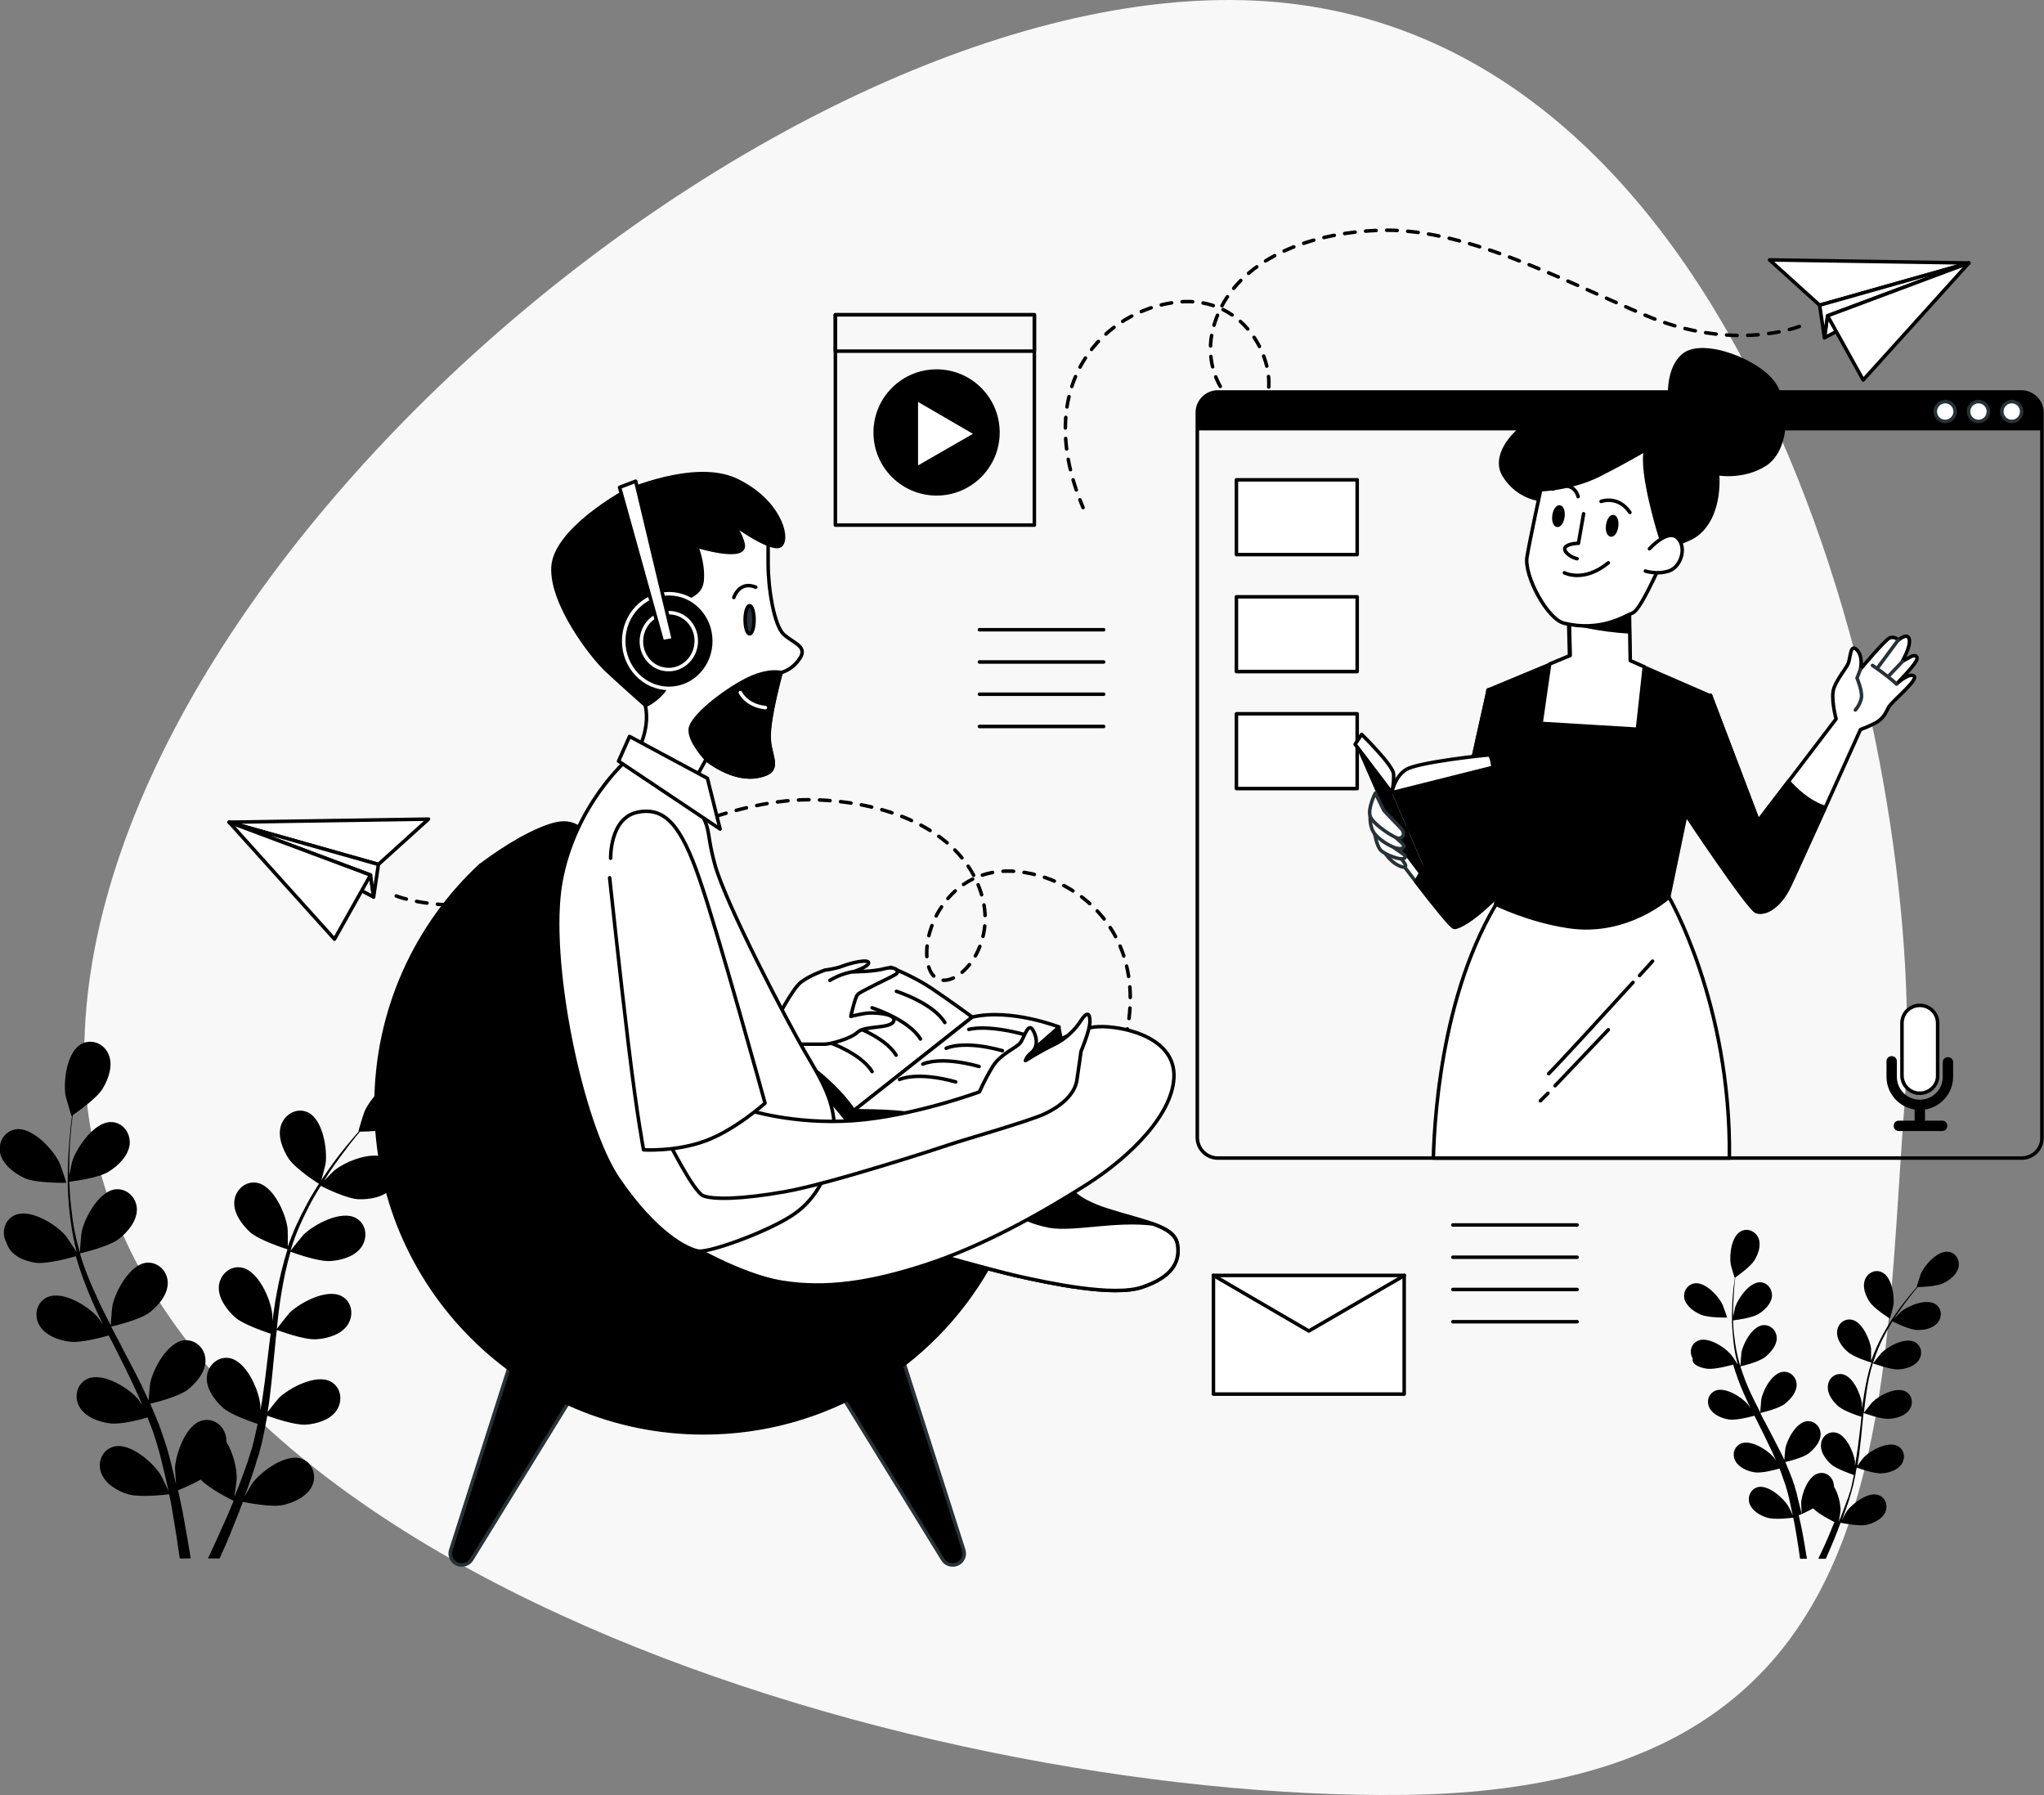 <svg width="582" height="511" viewBox="0 0 582 511" fill="none" xmlns="http://www.w3.org/2000/svg">
<rect x="0" y="0" width="582" height="511" fill="#808080" stroke="none"/>
<path d="M24 300.09C24 157.748 235.711 -17.105 370.117 1.347C504.522 19.798 549.324 221.01 542.297 314.148C535.269 407.286 540.54 509.21 399.985 510.968C259.43 512.726 24 442.432 24 300.09Z" fill="#F8F8F8"/>
<g clip-path="url(#clip0_2208_139)">
<path d="M65.253 234.063L107.745 246.076L122.007 233.184L65.253 234.063Z" fill="white" stroke="black" stroke-miterlimit="10" stroke-linecap="round" stroke-linejoin="round"/>
<path d="M106.378 255.354L71.504 237.09L105.499 249.103L106.378 255.354Z" fill="white" stroke="black" stroke-miterlimit="10" stroke-linecap="round" stroke-linejoin="round"/>
<path d="M107.745 246.076L106.378 255.354L105.498 249.103L65.253 234.062L107.745 246.076Z" fill="white" stroke="black" stroke-miterlimit="10" stroke-linecap="round" stroke-linejoin="round"/>
<path d="M105.498 249.103L95.242 267.367L65.253 234.062L105.498 249.103Z" fill="white" stroke="black" stroke-miterlimit="10" stroke-linecap="round" stroke-linejoin="round"/>
<path d="M112.825 255.061C112.825 255.061 131.58 262.581 156.782 251.838C181.985 241.094 208.848 226.639 233.074 227.714C257.201 228.788 275.468 238.946 279.766 255.647C284.064 272.25 268.533 285.142 264.723 276.059C261.011 266.976 269.51 245.978 289.925 248.126C310.341 250.275 331.832 271.176 316.789 306.629" stroke="black" stroke-miterlimit="10" stroke-linecap="round" stroke-linejoin="round" stroke-dasharray="3 3"/>
<path d="M145.549 387.4L128.356 441.215C127.673 443.363 129.236 445.512 131.482 445.512C132.655 445.512 133.729 444.926 134.315 443.949L163.132 397.167L145.549 387.4Z" fill="black" stroke="#263238" stroke-miterlimit="10" stroke-linecap="round" stroke-linejoin="round"/>
<path d="M257.201 387.4L274.394 441.215C275.078 443.363 273.515 445.512 271.268 445.512C270.096 445.512 269.021 444.926 268.435 443.949L239.618 397.167L257.201 387.4Z" fill="black" stroke="#263238" stroke-miterlimit="10" stroke-linecap="round" stroke-linejoin="round"/>
<path d="M275.761 355.951C270.486 355.463 262.867 359.272 257.006 359.37C249.973 359.467 243.233 358.002 237.469 353.9C226.626 346.087 218.519 334.269 210.997 323.428C191.949 296.081 169.481 239.922 169.481 239.922C169.384 239.629 169.286 239.336 169.188 239.043C164.304 233.281 161.081 232.5 153.852 235.527C145.549 238.946 136.757 245.783 136.757 245.783V245.685C118.197 262.777 106.573 287.389 106.573 314.638C106.573 366.402 148.577 408.399 200.349 408.399C235.223 408.399 265.7 389.353 281.818 361.03C281.329 357.612 278.594 356.244 275.761 355.951Z" fill="black"/>
<path d="M560.607 74.864L518.115 86.877L503.853 73.985L560.607 74.864Z" fill="white" stroke="black" stroke-miterlimit="10" stroke-linecap="round" stroke-linejoin="round"/>
<path d="M519.482 96.155L554.356 77.892L520.362 89.905L519.482 96.155Z" fill="white" stroke="black" stroke-miterlimit="10" stroke-linecap="round" stroke-linejoin="round"/>
<path d="M518.115 86.877L519.482 96.156L520.362 89.905L560.607 74.864L518.115 86.877Z" fill="white" stroke="black" stroke-miterlimit="10" stroke-linecap="round" stroke-linejoin="round"/>
<path d="M520.362 89.905L530.521 108.169L560.607 74.864L520.362 89.905Z" fill="white" stroke="black" stroke-miterlimit="10" stroke-linecap="round" stroke-linejoin="round"/>
<path d="M512.351 92.933C512.351 92.933 493.596 100.453 468.394 89.71C443.191 78.966 416.328 64.511 392.103 65.586C367.975 66.66 349.708 76.818 345.41 93.519C341.112 110.122 356.643 123.014 360.453 113.931C364.165 104.848 355.667 83.85 335.251 85.998C314.835 88.147 293.344 109.048 308.388 144.501" stroke="black" stroke-miterlimit="10" stroke-linecap="round" stroke-linejoin="round" stroke-dasharray="3 3"/>
<path d="M303.797 336.906C303.797 336.906 304.676 341.203 315.421 344.524C326.166 347.942 334.469 349.017 335.251 354.193C336.13 359.272 333.59 363.569 325.287 366.401C317.082 369.234 298.619 365.229 289.828 363.276C281.036 361.323 264.332 356.439 264.332 356.439C264.332 356.439 300.378 341.203 303.797 336.906Z" fill="black" stroke="black" stroke-miterlimit="10" stroke-linecap="round" stroke-linejoin="round"/>
<path d="M335.251 354.193C334.762 351.458 332.223 349.896 328.315 348.431C317.375 347.063 305.555 350.286 298.717 349.017C294.126 348.138 290.902 346.477 288.949 345.305C277.715 350.677 264.332 356.439 264.332 356.439C264.332 356.439 281.036 361.225 289.828 363.276C298.619 365.229 317.082 369.234 325.287 366.401C333.59 363.569 336.13 359.369 335.251 354.193Z" fill="white" stroke="black" stroke-miterlimit="10" stroke-linecap="round" stroke-linejoin="round"/>
<path d="M195.172 353.705C195.172 353.705 210.509 363.081 222.719 365.034C234.93 366.988 247.433 365.327 263.844 359.955C280.255 354.584 296.763 345.208 309.267 337.297C321.77 329.386 334.469 316.884 334.274 305.848C333.981 294.811 318.938 291.979 312.686 292.272C306.434 292.565 302.429 296.765 286.311 301.648C270.193 306.434 249.191 307.02 240.107 305.359C231.022 303.699 221.058 302.234 221.058 302.234C221.058 302.234 226.431 313.857 223.012 325.772C219.593 337.687 213.341 343.059 209.727 344.524C205.917 345.696 195.172 353.705 195.172 353.705Z" fill="white" stroke="black" stroke-miterlimit="10" stroke-linecap="round" stroke-linejoin="round"/>
<path d="M224.087 299.206V302.331C224.087 302.331 228.092 306.043 232.585 309.656C237.079 313.368 242.256 320.4 242.256 320.4C242.256 320.4 252.22 320.107 259.253 320.693C266.384 321.279 272.831 323.525 272.831 323.525L302.331 296.862L301.452 292.369L278.79 294.616L253.294 281.528L231.413 299.401L224.087 299.206Z" fill="black" stroke="black" stroke-miterlimit="10" stroke-linecap="round" stroke-linejoin="round"/>
<path d="M276.836 289.537C276.836 289.537 270.291 284.751 265.211 281.333C260.132 277.914 253.587 275.375 253.587 275.375L224.087 299.206C224.087 299.206 236.297 306.043 243.135 316.2L276.836 289.537Z" fill="white" stroke="black" stroke-miterlimit="10" stroke-linecap="round" stroke-linejoin="round"/>
<path d="M276.836 289.536L243.037 316.199C243.037 316.199 254.955 316.199 258.96 317.078C262.965 317.957 271.463 318.739 271.463 318.739L301.55 292.369C301.55 292.369 287.874 286.997 276.836 289.536Z" fill="white" stroke="black" stroke-miterlimit="10" stroke-linecap="round" stroke-linejoin="round"/>
<path d="M255.248 282.212C255.248 282.212 265.7 285.533 269.021 291.1" stroke="black" stroke-miterlimit="10" stroke-linecap="round" stroke-linejoin="round"/>
<path d="M248.312 286.899C248.312 286.899 258.764 290.22 262.086 295.787" stroke="black" stroke-miterlimit="10" stroke-linecap="round" stroke-linejoin="round"/>
<path d="M241.377 291.49C241.377 291.49 251.829 294.811 255.15 300.378" stroke="black" stroke-miterlimit="10" stroke-linecap="round" stroke-linejoin="round"/>
<path d="M234.539 296.178C234.539 296.178 244.991 299.498 248.312 305.065" stroke="black" stroke-miterlimit="10" stroke-linecap="round" stroke-linejoin="round"/>
<path d="M275.859 293.053C275.859 293.053 280.743 291.49 292.075 294.615" stroke="black" stroke-miterlimit="10" stroke-linecap="round" stroke-linejoin="round"/>
<path d="M269.412 298.424C269.412 298.424 274.101 295.983 285.432 299.108" stroke="black" stroke-miterlimit="10" stroke-linecap="round" stroke-linejoin="round"/>
<path d="M262.769 302.918C262.769 302.918 267.458 300.476 278.79 303.601" stroke="black" stroke-miterlimit="10" stroke-linecap="round" stroke-linejoin="round"/>
<path d="M256.127 307.312C256.127 307.312 260.816 304.87 272.147 307.996" stroke="black" stroke-miterlimit="10" stroke-linecap="round" stroke-linejoin="round"/>
<path d="M226.626 297.253C226.626 297.253 233.464 297.253 234.832 297.253C236.297 297.253 242.158 295.788 244.209 293.834C246.163 291.881 253.587 292.955 254.466 290.709C255.345 288.463 248.508 288.17 246.554 288.463C244.6 288.756 242.256 289.342 242.256 289.342C242.256 289.342 243.428 283.97 244.209 283.091C244.991 282.212 253.587 278.305 254.955 277.426C256.42 276.547 254.955 274.887 251.829 275.766C248.703 276.645 243.037 276.645 243.037 276.645C243.037 276.645 247.335 275.18 247.335 274.105C247.335 272.933 242.256 274.105 240.009 274.984C237.762 275.863 234.93 276.156 234.93 276.156C234.93 276.156 230.631 277.621 228.092 279.575C225.552 281.528 220.961 290.611 220.961 290.611L226.626 297.253Z" fill="white" stroke="black" stroke-miterlimit="10" stroke-linecap="round" stroke-linejoin="round"/>
<path d="M244.503 276.449C244.503 276.449 240.693 276.449 236.297 279.086" stroke="black" stroke-miterlimit="10" stroke-linecap="round" stroke-linejoin="round"/>
<path d="M218.714 152.901C218.714 152.901 218.714 153.78 218.714 160.519C218.714 167.355 220.375 178.099 223.207 180.638C226.04 183.177 230.045 184.056 227.701 187.475C225.454 190.893 222.328 191.479 222.328 191.479C222.328 191.479 218.909 203.688 218.909 209.645C218.909 215.603 223.207 219.607 215.783 220.975C208.457 222.44 201.033 216.189 201.033 216.189L196.54 224.393L180.617 215.603C180.617 215.603 185.404 208.278 183.743 200.855C182.083 193.433 171.24 181.322 170.458 175.657C169.579 169.992 165.672 158.37 178.664 150.947C191.753 143.622 195.661 142.157 202.498 142.157C209.336 142.157 218.128 148.603 218.714 152.901Z" fill="white" stroke="black" stroke-miterlimit="10" stroke-linecap="round" stroke-linejoin="round"/>
<path d="M177.589 140.106C177.589 140.106 158.052 150.85 157.466 161.398C156.88 171.848 168.505 186.889 172.803 190.893C177.101 194.898 183.841 200.855 183.841 200.855C183.841 200.855 186.381 199.683 188.627 197.144C190.874 194.605 190.874 188.94 189.213 186.401C187.553 183.861 184.134 178.489 186.381 176.731C188.627 175.071 191.46 173.899 193.512 176.438C195.465 178.978 196.051 182.396 196.051 182.396C196.051 182.396 199.177 179.857 198.884 177.903C198.591 175.95 195.465 172.825 195.465 171.067C195.465 169.406 199.763 169.602 199.959 164.816C200.252 160.03 198.298 155.44 198.298 155.44C198.298 155.44 212.755 159.933 211.583 154.854C210.411 149.775 206.504 147.529 206.504 147.529C206.504 147.529 220.082 157.784 222.426 155.147C224.673 152.608 221.547 142.353 209.629 136.688C197.712 131.023 177.589 140.106 177.589 140.106Z" fill="black" stroke="black" stroke-miterlimit="10" stroke-linecap="round" stroke-linejoin="round"/>
<path d="M213.439 180.443C214.14 180.443 214.709 178.65 214.709 176.439C214.709 174.227 214.14 172.435 213.439 172.435C212.738 172.435 212.169 174.227 212.169 176.439C212.169 178.65 212.738 180.443 213.439 180.443Z" fill="#263238" stroke="black" stroke-miterlimit="10"/>
<path d="M215.881 220.975C223.207 219.51 219.007 215.603 219.007 209.645C219.007 203.688 222.426 191.479 222.426 191.479C222.426 191.479 218.714 190.307 212.169 193.725C205.624 197.144 196.833 204.176 196.54 207.594C196.247 211.013 201.033 216.091 201.033 216.091C201.033 216.091 201.131 216.189 201.326 216.287C202.792 217.459 209.336 222.244 215.881 220.975Z" fill="black" stroke="black" stroke-miterlimit="10" stroke-linecap="round" stroke-linejoin="round"/>
<path d="M210.802 197.144C210.802 197.144 212.462 200.855 217.933 201.441" stroke="white" stroke-miterlimit="10" stroke-linecap="round" stroke-linejoin="round"/>
<path d="M208.946 170.09C208.946 170.09 210.509 165.207 215.197 167.16" stroke="black" stroke-miterlimit="10" stroke-linecap="round" stroke-linejoin="round"/>
<path d="M196.931 183.666C196.931 183.666 194.684 176.145 192.242 174.778C189.8 173.411 184.427 176.145 184.427 180.345C184.427 184.545 189.311 191.87 191.949 193.237C194.586 194.604 196.442 192.749 196.442 192.749" fill="white"/>
<path d="M196.931 183.666C196.931 183.666 194.684 176.145 192.242 174.778C189.8 173.411 184.427 176.145 184.427 180.345C184.427 184.545 189.311 191.87 191.949 193.237C194.586 194.604 196.442 192.749 196.442 192.749" stroke="black" stroke-miterlimit="10" stroke-linecap="round" stroke-linejoin="round"/>
<path d="M190.483 195.972C197.605 195.972 203.378 189.937 203.378 182.494C203.378 175.05 197.605 169.016 190.483 169.016C183.362 169.016 177.589 175.05 177.589 182.494C177.589 189.937 183.362 195.972 190.483 195.972Z" fill="black" stroke="white" stroke-miterlimit="10"/>
<path d="M198.208 183.375C198.7 178.926 195.621 174.934 191.332 174.46C187.042 173.985 183.166 177.208 182.674 181.658C182.182 186.108 185.26 190.099 189.55 190.574C193.839 191.048 197.716 187.825 198.208 183.375Z" fill="black" stroke="white" stroke-miterlimit="10" stroke-linecap="round" stroke-linejoin="round"/>
<path d="M188.627 182.689L176.417 138.738L181.008 136.98L191.753 182.103L188.627 182.689Z" fill="white" stroke="black" stroke-miterlimit="10" stroke-linecap="round" stroke-linejoin="round"/>
<path d="M178.468 216.384C178.468 216.384 163.718 229.179 159.713 250.958C155.708 272.738 165.379 320.107 176.124 335.734C186.869 351.36 195.661 355.56 198.786 356.146C201.912 356.732 220.082 350.188 226.822 345.11C233.66 340.031 237.274 331.241 237.567 322.451C237.86 313.661 233.855 307.41 229.068 299.206C224.282 291.002 206.699 257.502 203.573 246.173C200.447 234.843 203.573 236.797 195.661 225.174C187.748 213.552 178.468 216.384 178.468 216.384Z" fill="white" stroke="black" stroke-miterlimit="10" stroke-linecap="round" stroke-linejoin="round"/>
<path d="M212.755 315.908C212.755 315.908 225.845 320.205 242.842 319.033C259.839 317.861 278.887 310.829 278.887 310.829C278.887 310.829 280.352 307.411 282.599 303.699C284.846 299.988 289.437 298.328 290.512 296.863C291.684 295.398 292.758 290.612 294.224 293.444C295.689 296.277 295.103 298.523 293.637 299.695C292.172 300.867 291.977 301.941 291.977 301.941C291.977 301.941 295.982 299.402 299.596 297.644C303.308 295.984 306.141 293.151 307.802 290.514C309.462 287.975 310.341 288.268 310.341 290.807C310.341 293.347 307.802 299.304 307.802 299.304C307.802 299.304 307.216 303.602 306.629 307.508C306.043 311.415 302.331 314.833 297.252 317.178C292.172 319.424 274.296 324.503 270.877 325.675C267.458 326.847 236.297 337.004 223.501 339.25C210.704 341.497 203.085 341.497 200.252 340.422C197.419 339.25 189.995 324.307 189.995 324.307C189.995 324.307 205.917 322.745 212.755 315.908Z" fill="white" stroke="black" stroke-miterlimit="10" stroke-linecap="round" stroke-linejoin="round"/>
<path d="M173.584 249.884C173.584 249.884 176.417 276.548 178.957 297.546C181.496 318.544 183.255 327.335 183.255 327.335C183.255 327.335 192.339 327.921 200.838 324.795C209.336 321.67 217.835 314.052 217.835 314.052C217.835 314.052 204.257 264.73 199.08 249.982C194 235.234 189.409 229.57 181.496 231.23C173.584 232.89 173.877 244.317 173.877 244.317" fill="white"/>
<path d="M173.584 249.884C173.584 249.884 176.417 276.548 178.957 297.546C181.496 318.544 183.255 327.335 183.255 327.335C183.255 327.335 192.339 327.921 200.838 324.795C209.336 321.67 217.835 314.052 217.835 314.052C217.835 314.052 204.257 264.73 199.08 249.982C194 235.234 189.409 229.57 181.496 231.23C173.584 232.89 173.877 244.317 173.877 244.317" stroke="black" stroke-miterlimit="10" stroke-linecap="round" stroke-linejoin="round"/>
<path d="M179.25 209.646L201.424 221.561L205.038 236.016L176.124 216.678L179.25 209.646Z" fill="white" stroke="black" stroke-miterlimit="10" stroke-linecap="round" stroke-linejoin="round"/>
<path d="M7.131 335.441C10.55 336.906 18.853 336.711 18.853 336.711C18.951 336.711 17.095 331.241 16.899 330.948C15.043 327.139 9.28 320.888 4.591 321.474C1.172 321.963 -0.684 325.283 0.098 328.506C0.977 331.73 4.298 334.171 7.131 335.441Z" fill="black"/>
<path d="M10.061 359.467C13.578 359.956 21.002 357.807 21.588 357.612C22.76 361.714 24.323 365.913 26.082 370.015C27.058 372.359 28.231 374.703 29.305 377.047C28.621 376.071 28.035 375.192 27.938 375.094C25.202 371.871 17.974 367.378 13.578 369.234C10.452 370.601 9.573 374.313 11.136 377.145C12.699 380.075 16.606 381.54 19.732 381.931C22.858 382.419 29.207 380.661 30.966 380.173C31.454 381.052 31.845 381.931 32.333 382.81C34.482 387.107 36.631 391.307 38.585 395.604C39.269 397.069 39.953 398.632 40.539 400.097C39.953 399.218 39.464 398.436 39.367 398.339C36.631 395.116 29.403 390.623 25.007 392.479C21.881 393.846 21.002 397.557 22.565 400.39C24.128 403.32 28.035 404.785 31.161 405.176C34.189 405.664 40.05 404.101 42.004 403.515C42.59 405.078 43.274 406.641 43.762 408.106C44.055 409.18 44.446 410.157 44.739 411.231C45.032 412.305 45.325 413.38 45.618 414.356C46.107 416.407 46.595 418.458 47.084 420.412C47.377 421.779 47.67 423.146 47.963 424.416C47.279 422.951 45.911 420.021 45.716 419.826C43.469 416.212 37.022 410.645 32.431 411.817C29.11 412.696 27.645 416.212 28.817 419.337C29.989 422.463 33.505 424.514 36.534 425.393C39.855 426.369 47.181 425.49 48.158 425.393C48.647 427.541 49.037 429.69 49.33 431.741C50.112 436.234 50.698 440.238 51.186 443.656H54.312C53.726 440.14 53.042 435.941 52.163 431.253C51.772 429.006 51.186 426.662 50.698 424.221C51.284 424.025 54.41 422.756 57.145 421.193C59.587 423.83 65.741 426.858 66.523 427.248C65.644 429.299 64.862 431.35 63.983 433.206C62.225 437.113 60.662 440.629 59.196 443.656H62.518C63.788 440.922 65.155 437.796 66.523 434.28C67.402 432.132 68.281 429.885 69.16 427.541C70.039 427.737 77.365 429.202 80.687 428.42C83.715 427.737 87.525 425.979 88.892 422.951C90.26 420.021 88.99 416.31 85.766 415.235C81.273 413.77 74.435 418.849 71.895 422.17C71.7 422.365 70.43 424.709 69.551 426.174C69.942 425.197 70.235 424.318 70.625 423.342C71.309 421.388 71.993 419.435 72.677 417.286C72.97 416.212 73.263 415.235 73.654 414.161C73.947 413.087 74.24 412.012 74.533 410.84C75.119 408.301 75.607 405.664 76.096 403.027C77.756 403.613 83.91 405.762 87.036 405.566C90.162 405.371 94.167 404.199 95.925 401.366C97.684 398.632 97.098 394.823 94.07 393.26C89.869 391.111 82.347 395.116 79.319 398.046C79.124 398.241 77.268 400.585 76.193 401.953C76.486 400.39 76.682 398.729 76.877 397.167C77.463 392.479 77.854 387.693 78.342 383.005C78.44 381.54 78.635 380.075 78.831 378.61C79.417 378.805 86.645 381.54 90.162 381.247C93.288 381.052 97.293 379.88 99.051 377.047C100.81 374.313 100.224 370.504 97.195 368.941C92.995 366.792 85.473 370.797 82.445 373.727C82.25 373.922 79.515 377.34 78.831 378.317C79.124 375.094 79.515 371.969 80.003 368.843C80.687 364.546 81.566 360.346 82.738 356.342C83.031 356.44 90.553 359.272 94.167 358.979C97.293 358.784 101.298 357.612 103.056 354.779C104.815 352.045 104.229 348.236 101.2 346.673C97 344.524 89.478 348.529 86.45 351.459C86.255 351.654 83.227 355.365 82.738 356.049C82.836 355.854 82.836 355.561 82.933 355.365C84.203 351.166 86.059 347.161 87.915 343.547C88.99 341.399 90.162 339.445 91.334 337.59C92.702 338.273 98.856 341.301 102.177 341.399C105.303 341.496 109.406 340.813 111.457 338.273C113.509 335.734 113.313 331.925 110.48 329.972C106.573 327.335 98.661 330.46 95.339 333.097C95.144 333.195 93.483 334.855 92.311 336.125C92.8 335.246 93.386 334.367 93.874 333.585C95.828 330.655 97.879 328.018 99.638 325.674C100.614 324.405 101.591 323.233 102.47 322.158C104.131 322.158 110.773 321.963 113.704 320.596C116.537 319.228 119.858 316.787 120.542 313.466C121.226 310.243 119.272 306.922 115.853 306.532C111.164 306.043 105.596 312.489 103.838 316.298C103.642 316.591 101.982 322.061 102.08 322.061H102.177C101.298 323.037 100.321 324.209 99.344 325.381C97.488 327.628 95.437 330.167 93.386 333.195C91.334 336.125 89.185 339.348 87.232 343.059C85.278 346.673 83.422 350.58 81.957 354.877C81.957 354.877 81.957 354.975 81.957 355.072C81.957 353.705 81.957 349.798 81.859 349.505C81.273 345.305 77.854 337.59 73.165 336.711C69.844 336.125 67.011 338.762 66.718 341.985C66.425 345.306 68.867 348.626 71.212 350.775C73.849 353.119 81.273 355.463 81.859 355.658C80.589 359.76 79.515 364.058 78.733 368.453C78.245 370.992 77.952 373.531 77.561 376.071C77.561 374.899 77.561 373.824 77.463 373.629C76.877 369.429 73.458 361.714 68.769 360.835C65.448 360.249 62.615 362.886 62.322 366.109C62.029 369.429 64.471 372.75 66.816 374.899C69.16 377.047 75.412 379.098 77.073 379.684C76.975 380.661 76.779 381.638 76.682 382.614C76.096 387.4 75.607 392.088 74.923 396.678C74.728 398.339 74.435 399.901 74.142 401.464C74.142 400.39 74.142 399.511 74.044 399.413C73.458 395.213 70.039 387.498 65.35 386.619C62.029 386.033 59.196 388.67 58.903 391.893C58.61 395.213 61.052 398.534 63.397 400.683C65.644 402.734 71.407 404.687 73.361 405.371C72.97 407.031 72.677 408.594 72.286 410.157C71.993 411.231 71.798 412.305 71.407 413.282C71.114 414.356 70.723 415.333 70.43 416.407C69.746 418.361 68.965 420.412 68.281 422.267C67.793 423.537 67.304 424.807 66.718 426.076C67.011 424.416 67.402 421.291 67.402 420.998C67.499 418.165 66.425 413.673 64.471 410.45C64.471 410.059 64.471 409.668 64.374 409.18C63.885 405.957 60.857 403.515 57.536 404.394C52.945 405.566 50.112 413.673 49.819 417.872C49.819 418.165 50.014 420.802 50.112 422.56C49.916 421.584 49.623 420.607 49.428 419.533C48.94 417.482 48.451 415.528 47.865 413.38C47.572 412.305 47.279 411.329 46.888 410.254C46.595 409.18 46.107 408.106 45.814 407.031C44.934 404.59 43.86 402.148 42.785 399.608C44.544 399.218 50.796 397.557 53.335 395.702C55.875 393.748 58.513 390.623 58.513 387.302C58.513 384.079 55.875 381.247 52.456 381.54C47.767 382.028 43.665 389.549 42.785 393.651C42.688 393.944 42.492 396.971 42.297 398.632C41.613 397.167 40.929 395.702 40.246 394.237C38.194 390.037 35.85 385.837 33.701 381.54C33.017 380.27 32.333 379.001 31.649 377.633C32.236 377.536 39.757 375.778 42.59 373.629C45.13 371.676 47.767 368.55 47.767 365.23C47.767 362.007 45.13 359.174 41.711 359.467C37.022 359.956 32.919 367.476 32.04 371.578C31.943 371.871 31.552 376.266 31.552 377.34C30.087 374.508 28.621 371.676 27.352 368.746C25.495 364.741 23.933 360.835 22.76 356.83C23.053 356.733 30.868 354.975 33.799 352.728C36.338 350.775 38.976 347.65 38.976 344.329C38.976 341.106 36.338 338.273 32.919 338.566C28.231 339.055 24.128 346.575 23.249 350.677C23.151 350.97 22.76 355.658 22.76 356.537C22.663 356.342 22.565 356.049 22.565 355.854C21.295 351.556 20.611 347.357 20.221 343.254C19.927 340.91 19.83 338.664 19.732 336.418C21.197 336.222 28.035 335.343 30.868 333.585C33.603 331.925 36.534 329.093 36.925 325.772C37.218 322.549 34.971 319.424 31.552 319.424C26.863 319.424 21.979 326.456 20.611 330.46C20.514 330.655 20.025 332.999 19.732 334.66C19.732 333.683 19.634 332.609 19.732 331.73C19.732 328.116 19.927 324.893 20.221 321.963C20.318 320.303 20.514 318.838 20.709 317.47C22.076 316.494 27.547 312.685 29.207 309.95C30.868 307.215 32.236 303.406 30.966 300.281C29.794 297.253 26.277 295.593 23.249 297.156C19.048 299.304 17.974 307.801 18.658 311.903C18.755 312.294 20.318 317.763 20.416 317.763C20.416 317.763 20.514 317.763 20.514 317.666C20.318 319.033 20.123 320.4 20.025 321.963C19.732 324.893 19.439 328.116 19.341 331.73C19.244 335.343 19.244 339.25 19.634 343.352C20.025 347.454 20.611 351.752 21.784 356.147C21.784 356.244 21.784 356.244 21.784 356.342C21.002 355.17 18.853 351.947 18.658 351.752C15.922 348.529 8.694 344.036 4.298 345.892C1.172 347.259 0.293 350.97 1.856 353.803C3.028 357.514 6.936 358.979 10.061 359.467Z" fill="black"/>
<path d="M91.139 337.199C91.237 337.199 92.604 331.73 92.702 331.339C93.288 327.14 91.92 318.74 87.72 316.689C84.692 315.224 81.273 316.982 80.101 320.108C78.928 323.233 80.394 327.042 82.152 329.777C84.106 332.804 91.041 337.199 91.139 337.199Z" fill="black"/>
<path d="M484.219 374.215C486.368 375.192 491.74 375.094 491.74 375.094C491.838 375.094 490.568 371.578 490.47 371.383C489.298 368.941 485.586 364.937 482.558 365.327C480.409 365.62 479.139 367.769 479.627 369.82C480.213 371.871 482.363 373.434 484.219 374.215Z" fill="black"/>
<path d="M486.075 389.646C488.321 389.939 493.108 388.572 493.498 388.474C494.28 391.111 495.257 393.846 496.429 396.483C497.113 398.046 497.797 399.511 498.48 400.976C498.09 400.292 497.699 399.804 497.601 399.706C495.843 397.655 491.154 394.725 488.419 395.897C486.368 396.776 485.781 399.12 486.856 400.976C487.93 402.831 490.373 403.808 492.326 404.101C494.378 404.394 498.48 403.32 499.555 403.027C499.848 403.613 500.141 404.199 500.434 404.785C501.802 407.519 503.169 410.254 504.439 412.989C504.927 413.965 505.318 414.942 505.709 415.821C505.318 415.235 505.025 414.747 504.927 414.747C503.169 412.696 498.48 409.766 495.745 410.938C493.694 411.817 493.108 414.161 494.182 416.016C495.257 417.872 497.699 418.849 499.653 419.142C501.606 419.435 505.318 418.458 506.686 418.067C507.077 419.044 507.467 420.021 507.76 420.998C507.956 421.681 508.249 422.267 508.444 422.951C508.639 423.635 508.835 424.318 509.03 425.002C509.323 426.272 509.714 427.639 509.909 428.909C510.105 429.788 510.3 430.667 510.495 431.448C510.105 430.471 509.128 428.616 509.03 428.518C507.565 426.272 503.462 422.658 500.532 423.342C498.383 423.928 497.504 426.174 498.187 428.127C498.969 430.178 501.215 431.448 503.169 432.034C505.318 432.718 510.007 432.132 510.593 432.034C510.886 433.401 511.179 434.769 511.375 436.136C511.863 438.968 512.254 441.605 512.547 443.754H514.5C514.11 441.508 513.719 438.773 513.133 435.843C512.84 434.378 512.547 432.913 512.156 431.35C512.547 431.253 514.5 430.374 516.259 429.397C517.822 431.057 521.827 433.011 522.315 433.304C521.729 434.671 521.241 435.941 520.752 437.113C519.678 439.652 518.603 441.898 517.724 443.754H519.873C520.655 441.996 521.534 439.945 522.413 437.796C522.999 436.429 523.487 434.964 524.073 433.499C524.66 433.597 529.348 434.573 531.497 434.085C533.451 433.597 535.893 432.522 536.772 430.569C537.652 428.616 536.87 426.272 534.819 425.588C531.986 424.611 527.59 427.932 525.93 430.081C525.832 430.178 524.953 431.741 524.464 432.718C524.66 432.132 524.953 431.546 525.148 430.862C525.636 429.592 526.027 428.323 526.516 426.955C526.711 426.272 526.906 425.588 527.102 424.904C527.297 424.221 527.492 423.537 527.688 422.756C528.079 421.095 528.372 419.435 528.665 417.775C529.739 418.165 533.647 419.533 535.698 419.435C537.749 419.337 540.289 418.556 541.461 416.798C542.633 415.04 542.243 412.598 540.289 411.621C537.554 410.254 532.767 412.793 530.814 414.747C530.716 414.844 529.446 416.407 528.86 417.286C529.055 416.309 529.153 415.235 529.348 414.161C529.739 411.133 530.032 408.105 530.325 405.078C530.423 404.101 530.521 403.222 530.618 402.245C531.009 402.343 535.6 404.101 537.945 403.906C539.996 403.808 542.536 403.027 543.708 401.269C544.88 399.511 544.489 397.069 542.536 396.092C539.801 394.725 535.014 397.264 533.06 399.218C532.963 399.315 531.204 401.562 530.716 402.148C530.911 400.097 531.204 398.046 531.497 396.092C531.888 393.358 532.474 390.623 533.256 388.084C533.451 388.181 538.238 389.939 540.582 389.842C542.633 389.744 545.173 388.963 546.345 387.205C547.518 385.447 547.127 383.005 545.173 382.028C542.438 380.661 537.652 383.2 535.698 385.154C535.503 385.349 533.647 387.693 533.353 388.084C533.353 387.888 533.451 387.791 533.451 387.595C534.33 384.861 535.405 382.321 536.675 379.977C537.359 378.61 538.14 377.34 538.824 376.168C539.703 376.559 543.61 378.512 545.759 378.61C547.811 378.708 550.35 378.219 551.718 376.559C553.086 374.899 552.89 372.457 551.132 371.285C548.592 369.625 543.513 371.578 541.364 373.336C541.266 373.434 540.191 374.508 539.41 375.289C539.801 374.703 540.094 374.215 540.484 373.727C541.754 371.773 543.024 370.113 544.196 368.648C544.88 367.769 545.466 367.085 546.052 366.402C547.127 366.402 551.425 366.206 553.281 365.327C555.137 364.448 557.188 362.885 557.677 360.737C558.067 358.686 556.895 356.537 554.649 356.342C551.62 356.049 548.006 360.151 546.932 362.593C546.834 362.788 545.759 366.304 545.759 366.304H545.857C545.271 366.988 544.685 367.671 544.001 368.453C542.829 369.918 541.461 371.578 540.191 373.434C538.824 375.289 537.456 377.438 536.186 379.782C534.916 382.126 533.744 384.665 532.767 387.4V387.498C532.767 386.619 532.767 384.079 532.767 383.884C532.377 381.149 530.13 376.168 527.199 375.68C525.05 375.289 523.194 376.95 523.097 379.098C522.901 381.247 524.464 383.396 526.027 384.763C527.688 386.326 532.474 387.791 532.865 387.888C531.986 390.525 531.4 393.26 530.911 396.092C530.618 397.753 530.423 399.315 530.13 400.976C530.13 400.194 530.13 399.511 530.13 399.413C529.739 396.678 527.492 391.697 524.562 391.209C522.413 390.818 520.557 392.479 520.459 394.627C520.264 396.776 521.827 398.925 523.39 400.292C524.953 401.659 528.958 403.027 530.032 403.32C529.935 403.906 529.837 404.589 529.837 405.175C529.446 408.203 529.153 411.231 528.665 414.258C528.469 415.333 528.372 416.309 528.176 417.384C528.176 416.7 528.176 416.114 528.176 416.016C527.785 413.282 525.539 408.301 522.608 407.812C520.459 407.422 518.603 409.082 518.506 411.231C518.31 413.379 519.873 415.528 521.436 416.895C522.901 418.165 526.613 419.435 527.883 419.923C527.688 420.998 527.395 421.974 527.199 423.049C527.004 423.732 526.906 424.416 526.613 425.1C526.418 425.783 526.223 426.467 525.93 427.053C525.441 428.323 525.05 429.592 524.562 430.764C524.269 431.643 523.878 432.425 523.585 433.206C523.78 432.132 524.073 430.081 524.073 429.983C524.073 428.225 523.487 425.295 522.217 423.244C522.217 422.951 522.218 422.756 522.12 422.463C521.827 420.412 519.873 418.849 517.724 419.435C514.794 420.216 512.938 425.393 512.84 428.03C512.84 428.225 512.938 429.885 513.035 431.057C512.84 430.374 512.742 429.788 512.547 429.104C512.254 427.834 511.863 426.565 511.57 425.1C511.375 424.416 511.179 423.732 510.984 423.049C510.788 422.365 510.495 421.681 510.3 420.998C509.714 419.435 509.03 417.872 508.346 416.212C509.519 415.919 513.524 414.942 515.087 413.672C516.65 412.403 518.408 410.449 518.408 408.301C518.408 406.25 516.747 404.394 514.5 404.589C511.472 404.882 508.835 409.766 508.346 412.403C508.346 412.598 508.151 414.551 508.053 415.626C507.663 414.649 507.174 413.77 506.686 412.793C505.318 410.059 503.853 407.324 502.485 404.687C501.997 403.906 501.606 403.027 501.215 402.245C501.606 402.148 506.393 401.073 508.249 399.608C509.812 398.339 511.57 396.385 511.57 394.237C511.57 392.186 509.909 390.33 507.663 390.525C504.634 390.818 501.997 395.702 501.509 398.339C501.509 398.534 501.215 401.366 501.215 402.05C500.239 400.194 499.359 398.436 498.48 396.581C497.308 394.041 496.331 391.502 495.55 388.963C495.745 388.963 500.727 387.791 502.583 386.326C504.146 385.056 505.904 383.103 505.904 380.954C505.904 378.903 504.244 377.047 501.997 377.243C498.969 377.536 496.331 382.419 495.843 385.056C495.843 385.251 495.55 388.279 495.55 388.865C495.55 388.67 495.452 388.572 495.354 388.377C494.573 385.642 494.085 382.907 493.792 380.27C493.596 378.805 493.498 377.34 493.498 375.875C494.475 375.778 498.773 375.192 500.629 374.117C502.388 373.043 504.244 371.285 504.537 369.136C504.732 367.085 503.267 365.034 501.118 365.034C498.09 365.034 494.964 369.527 494.085 372.066C494.085 372.164 493.694 373.727 493.498 374.801C493.498 374.117 493.498 373.531 493.498 372.848C493.498 370.601 493.694 368.453 493.792 366.597C493.889 365.522 493.987 364.546 494.085 363.667C494.964 363.081 498.48 360.541 499.555 358.783C500.629 357.025 501.509 354.584 500.727 352.533C499.946 350.579 497.699 349.505 495.745 350.482C493.01 351.849 492.326 357.318 492.815 359.955C492.815 360.151 493.889 363.764 493.889 363.667C493.889 363.667 493.889 363.667 493.987 363.667C493.889 364.546 493.792 365.425 493.596 366.402C493.401 368.257 493.205 370.406 493.205 372.652C493.108 374.996 493.108 377.438 493.401 380.075C493.596 382.712 493.987 385.447 494.768 388.279V388.377C494.28 387.595 492.912 385.544 492.717 385.447C490.959 383.396 486.27 380.466 483.535 381.638C481.483 382.517 480.897 384.861 481.972 386.716C481.581 388.474 484.023 389.353 486.075 389.646Z" fill="black"/>
<path d="M538.14 375.387C538.14 375.387 539.117 371.871 539.117 371.578C539.508 368.941 538.628 363.471 535.893 362.202C533.94 361.225 531.693 362.397 531.009 364.35C530.228 366.401 531.204 368.843 532.279 370.503C533.549 372.554 538.14 375.387 538.14 375.387Z" fill="black"/>
<path d="M581.512 122.526H340.916V117.447C340.916 114.224 343.554 111.587 346.777 111.587H575.553C578.776 111.587 581.414 114.224 581.414 117.447V122.526H581.512Z" fill="black"/>
<path d="M553.867 119.987C555.432 119.987 556.7 118.719 556.7 117.155C556.7 115.59 555.432 114.322 553.867 114.322C552.303 114.322 551.034 115.59 551.034 117.155C551.034 118.719 552.303 119.987 553.867 119.987Z" fill="white" stroke="#263238" stroke-miterlimit="10" stroke-linecap="round" stroke-linejoin="round"/>
<path d="M563.342 119.987C564.907 119.987 566.175 118.719 566.175 117.155C566.175 115.59 564.907 114.322 563.342 114.322C561.778 114.322 560.51 115.59 560.51 117.155C560.51 118.719 561.778 119.987 563.342 119.987Z" fill="white" stroke="#263238" stroke-miterlimit="10" stroke-linecap="round" stroke-linejoin="round"/>
<path d="M572.818 119.987C574.382 119.987 575.651 118.719 575.651 117.155C575.651 115.59 574.382 114.322 572.818 114.322C571.253 114.322 569.985 115.59 569.985 117.155C569.985 118.719 571.253 119.987 572.818 119.987Z" fill="white" stroke="#263238" stroke-miterlimit="10" stroke-linecap="round" stroke-linejoin="round"/>
<path d="M575.651 329.678H346.777C343.554 329.678 340.916 327.041 340.916 323.818V117.447C340.916 114.224 343.554 111.587 346.777 111.587H575.553C578.776 111.587 581.414 114.224 581.414 117.447V323.818C581.512 327.041 578.874 329.678 575.651 329.678Z" stroke="black" stroke-miterlimit="10" stroke-linecap="round" stroke-linejoin="round"/>
<path d="M386.437 136.59H352.052V157.881H386.437V136.59Z" fill="white" stroke="black" stroke-miterlimit="10" stroke-linecap="round" stroke-linejoin="round"/>
<path d="M386.437 169.895H352.052V191.186H386.437V169.895Z" fill="white" stroke="black" stroke-miterlimit="10" stroke-linecap="round" stroke-linejoin="round"/>
<path d="M386.437 203.199H352.052V224.491H386.437V203.199Z" fill="white" stroke="black" stroke-miterlimit="10" stroke-linecap="round" stroke-linejoin="round"/>
<path d="M475.72 116.666C475.72 116.666 473.766 105.825 479.334 101.137C484.902 96.449 501.802 103.09 505.611 110.025C509.519 116.959 508.639 128.288 502.583 132.195C496.527 136.102 488.419 135.223 487.051 134.148C485.684 132.976 475.72 116.666 475.72 116.666Z" fill="black" stroke="black" stroke-miterlimit="10" stroke-linecap="round" stroke-linejoin="round"/>
<path d="M440.359 142.353C440.359 142.353 432.641 142.646 428.148 135.125C423.752 127.605 436.451 115.201 454.425 113.248C472.399 111.295 482.656 115.494 486.856 125.456C491.056 135.418 489.591 149.58 480.995 153.389C472.399 157.296 469.078 156.417 467.417 153.975C465.756 151.436 460.774 138.446 460.774 138.446C460.774 138.446 455.304 142.06 449.736 143.134C444.168 144.306 440.359 142.353 440.359 142.353Z" fill="black" stroke="black" stroke-miterlimit="10" stroke-linecap="round" stroke-linejoin="round"/>
<path d="M423.752 196.362L412.909 245.196L396.498 232.988L394.349 239.336C394.349 239.336 412.714 264.241 414.082 263.948C419.65 262.971 430.883 250.275 430.883 250.275L423.752 196.362Z" fill="white" stroke="#263238" stroke-miterlimit="10" stroke-linecap="round" stroke-linejoin="round"/>
<path d="M430.883 250.372L423.85 197.339C423.85 197.144 423.557 197.144 423.557 197.339L412.909 245.196L408.318 241.777L403.141 250.958C408.123 257.404 413.495 264.143 414.179 264.046C419.65 262.971 430.883 250.372 430.883 250.372Z" fill="black" stroke="black" stroke-miterlimit="10" stroke-linecap="round" stroke-linejoin="round"/>
<path d="M492.424 329.678C492.912 285.532 475.134 255.255 475.134 255.255L469.566 250.274H430.786C411.151 276.254 408.514 315.907 408.123 329.678H492.424Z" fill="white" stroke="black" stroke-miterlimit="10" stroke-linecap="round" stroke-linejoin="round"/>
<path d="M464.975 279.673C457.062 288.365 443.191 303.504 440.945 305.652" stroke="black" stroke-miterlimit="10" stroke-linecap="round" stroke-linejoin="round"/>
<path d="M470.543 273.617C470.543 273.617 469.078 275.278 466.831 277.719" stroke="black" stroke-miterlimit="10" stroke-linecap="round" stroke-linejoin="round"/>
<path d="M440.749 311.219L438.6 313.367" stroke="black" stroke-miterlimit="10" stroke-linecap="round" stroke-linejoin="round"/>
<path d="M457.942 293.15L442.801 309.07" stroke="black" stroke-miterlimit="10" stroke-linecap="round" stroke-linejoin="round"/>
<path d="M446.708 173.703C446.708 173.703 452.276 174.582 456.086 174.289C459.993 173.996 463.803 170.969 463.803 170.969L464.096 188.158L487.051 198.12L475.134 255.451C475.134 255.451 463.217 266.292 446.61 263.753C435.377 262.092 425.901 257.404 425.901 257.404C425.901 257.404 426.487 234.355 424.534 222.439C422.58 210.524 423.655 196.46 423.655 196.46L446.903 186.791L446.61 175.754V173.703H446.708Z" fill="black" stroke="black" stroke-miterlimit="10" stroke-linecap="round" stroke-linejoin="round"/>
<path d="M468.198 189.819L464.193 188.061L463.9 170.871C463.9 170.871 459.993 173.899 456.183 174.192C452.276 174.485 446.806 173.606 446.806 173.606V175.559L447.099 186.596L441.238 189.037L438.796 205.934L466.245 207.594L468.198 189.819Z" fill="white" stroke="black" stroke-miterlimit="10" stroke-linecap="round" stroke-linejoin="round"/>
<path d="M447.001 177.219C447.001 177.219 455.304 179.466 463.9 179.856L463.803 170.871C463.803 170.871 459.895 173.899 456.086 174.192C453.839 174.387 451.104 174.192 449.15 173.899L447.001 177.219Z" fill="black" stroke="black" stroke-miterlimit="10" stroke-linecap="round" stroke-linejoin="round"/>
<path d="M468.589 127.995C468.589 127.995 463.021 131.316 455.304 135.222C447.587 139.129 438.698 139.422 438.698 139.422C438.698 139.422 435.67 153.291 434.791 158.565C433.911 163.839 440.554 176.243 445.34 177.415C455.793 179.954 462.63 175.364 464.877 174.485C467.124 173.606 471.91 162.472 473.571 159.151C475.232 155.83 472.985 153.584 472.985 153.584C472.985 153.584 466.929 134.636 468.589 127.995Z" fill="white" stroke="black" stroke-miterlimit="10" stroke-linecap="round" stroke-linejoin="round"/>
<path d="M445.006 147.1C445.197 145.656 444.788 144.411 444.093 144.319C443.398 144.227 442.679 145.323 442.488 146.767C442.297 148.21 442.706 149.455 443.401 149.547C444.096 149.639 444.815 148.544 445.006 147.1Z" fill="black" stroke="black" stroke-miterlimit="10"/>
<path d="M460.295 149.859C460.487 148.416 460.078 147.171 459.383 147.079C458.687 146.987 457.969 148.082 457.778 149.526C457.586 150.97 457.995 152.215 458.69 152.307C459.386 152.399 460.104 151.303 460.295 149.859Z" fill="black" stroke="black" stroke-miterlimit="10"/>
<path d="M450.908 146.259L449.443 154.658C449.443 154.658 446.708 154.658 445.731 155.733C444.852 156.807 447.099 158.663 449.052 159.053" stroke="black" stroke-miterlimit="10" stroke-linecap="round" stroke-linejoin="round"/>
<path d="M455.89 142.743C455.89 142.743 460.677 140.887 464.096 145.868" stroke="black" stroke-miterlimit="10" stroke-linecap="round" stroke-linejoin="round"/>
<path d="M449.345 141.376C449.345 141.376 448.271 136.297 442.117 139.227" stroke="black" stroke-miterlimit="10" stroke-linecap="round" stroke-linejoin="round"/>
<path d="M445.438 163.058C445.438 163.058 450.908 165.988 457.942 160.226" stroke="black" stroke-miterlimit="10" stroke-linecap="round" stroke-linejoin="round"/>
<path d="M469.664 156.221C469.664 156.221 474.939 150.361 477.674 153.193C480.409 155.928 478.553 161.495 475.134 162.569C471.715 163.644 468.491 162.569 468.491 162.569" fill="white"/>
<path d="M469.664 156.221C469.664 156.221 474.939 150.361 477.674 153.193C480.409 155.928 478.553 161.495 475.134 162.569C471.715 163.644 468.491 162.569 468.491 162.569" stroke="black" stroke-miterlimit="10" stroke-linecap="round" stroke-linejoin="round"/>
<path d="M487.052 198.023L500.63 233.769L522.804 204.664C522.804 204.664 521.143 198.609 522.218 195.776C523.292 193.042 525.246 190.795 526.125 189.135C527.004 187.475 526.711 183.08 528.665 184.935C530.619 186.889 529.74 190.502 529.74 190.502C529.74 190.502 536.675 182.201 538.043 181.615C539.41 181.029 540.582 182.201 540.582 182.201C540.582 182.201 543.122 179.954 543.611 181.908C544.197 183.861 541.657 188.256 541.657 188.256L544.197 186.889C544.197 186.889 545.857 186.107 545.857 187.475C545.857 188.842 539.996 194.702 539.996 194.702C539.996 194.702 543.611 191.381 544.978 192.456C546.346 193.53 538.629 199.683 537.75 201.343C536.968 203.004 536.089 204.664 534.135 205.738C532.182 206.813 529.74 207.692 529.74 207.692C529.74 207.692 512.547 245.88 509.519 252.228C506.491 258.576 502.29 260.237 500.141 259.455C497.992 258.674 480.214 232.011 480.214 232.011L487.052 198.023Z" fill="white" stroke="black" stroke-miterlimit="10" stroke-linecap="round" stroke-linejoin="round"/>
<path d="M509.226 222.439L500.629 233.671L487.051 197.925L480.116 232.011C480.116 232.011 497.797 258.576 500.043 259.455C502.29 260.334 506.393 258.576 509.421 252.228C510.789 249.298 515.282 239.531 519.678 229.862C515.087 228.397 511.375 224.881 509.226 222.439Z" fill="black" stroke="black" stroke-miterlimit="10" stroke-linecap="round" stroke-linejoin="round"/>
<path d="M529.739 190.502L528.762 193.041C528.762 193.041 530.228 196.46 530.032 198.511C529.739 200.562 528.274 202.124 528.274 202.124" stroke="#263238" stroke-miterlimit="10" stroke-linecap="round" stroke-linejoin="round"/>
<path d="M540.484 182.2L534.623 190.111" stroke="#263238" stroke-miterlimit="10" stroke-linecap="round" stroke-linejoin="round"/>
<path d="M541.657 188.354L537.847 192.358" stroke="#263238" stroke-miterlimit="10" stroke-linecap="round" stroke-linejoin="round"/>
<path d="M533.158 189.428C533.158 189.428 536.968 191.967 539.996 194.702" stroke="#263238" stroke-miterlimit="10" stroke-linecap="round" stroke-linejoin="round"/>
<path d="M396.303 225.663L409.197 255.549L433.521 247.833L425.022 218.436L396.303 225.663Z" fill="black"/>
<path d="M396.303 225.663L385.851 211.892L399.136 242.266L409.197 255.549L396.303 225.663Z" fill="black"/>
<path d="M396.303 225.663C396.303 225.663 396.987 222.831 396.792 220.291C396.596 217.752 387.707 209.06 387.707 209.06L385.851 211.892L396.303 225.663Z" fill="white" stroke="black" stroke-miterlimit="10" stroke-linecap="round" stroke-linejoin="round"/>
<path d="M396.303 225.663C396.303 225.663 396.987 221.268 400.308 219.12C403.532 216.971 423.166 214.92 423.948 214.92C424.729 214.92 425.12 218.436 425.12 218.436L396.303 225.663Z" fill="white" stroke="black" stroke-miterlimit="10" stroke-linecap="round" stroke-linejoin="round"/>
<path d="M394.447 242.95C394.447 242.95 395.619 244.806 397.475 245.978C399.331 247.15 400.797 247.15 400.015 245.88C399.234 244.61 397.28 242.462 397.28 242.462C397.28 242.462 394.447 241.583 394.447 242.95Z" fill="white" stroke="#263238" stroke-miterlimit="10" stroke-linecap="round" stroke-linejoin="round"/>
<path d="M391.321 236.797C391.321 236.797 391.907 240.801 393.177 242.071C394.447 243.341 399.234 245.196 400.015 244.22C400.797 243.243 397.768 242.462 395.815 240.215C393.959 237.969 391.321 236.797 391.321 236.797Z" fill="white" stroke="#263238" stroke-miterlimit="10" stroke-linecap="round" stroke-linejoin="round"/>
<path d="M390.149 232.304C390.149 232.304 389.856 235.527 391.517 237.48C393.177 239.531 397.573 242.168 399.234 241.484C400.894 240.898 397.964 239.14 396.987 237.968C395.815 236.894 390.149 232.304 390.149 232.304Z" fill="white" stroke="#263238" stroke-miterlimit="10" stroke-linecap="round" stroke-linejoin="round"/>
<path d="M391.614 225.76C391.614 225.76 389.368 230.155 390.149 232.401C390.931 234.647 397.085 238.652 398.257 238.652C399.331 238.652 400.504 237.382 398.648 235.526C396.792 233.671 394.056 230.741 394.056 230.741L391.614 225.76Z" fill="white" stroke="#263238" stroke-miterlimit="10" stroke-linecap="round" stroke-linejoin="round"/>
<path d="M294.517 89.612H237.86V149.482H294.517V89.612Z" stroke="black" stroke-miterlimit="10" stroke-linecap="round" stroke-linejoin="round"/>
<path d="M294.517 89.612H237.86V99.965H294.517V89.612Z" stroke="black" stroke-miterlimit="10" stroke-linecap="round" stroke-linejoin="round"/>
<path d="M266.677 141.083C276.603 141.083 284.651 133.037 284.651 123.112C284.651 113.187 276.603 105.142 266.677 105.142C256.75 105.142 248.703 113.187 248.703 123.112C248.703 133.037 256.75 141.083 266.677 141.083Z" fill="black"/>
<path d="M277.031 123.503L261.402 114.42V132.488L277.031 123.503Z" fill="white"/>
<path d="M546.638 311.22C543.806 311.22 541.559 308.973 541.559 306.141V291.295C541.559 288.463 543.806 286.217 546.638 286.217C549.471 286.217 551.718 288.463 551.718 291.295V306.141C551.816 308.876 549.471 311.22 546.638 311.22Z" fill="white" stroke="black" stroke-miterlimit="10" stroke-linecap="round" stroke-linejoin="round"/>
<path d="M555.625 306.532V302.43C555.625 301.844 555.235 301.453 554.649 301.453C554.062 301.453 553.672 301.844 553.672 302.43V306.532C553.672 310.439 550.546 313.564 546.638 313.564C542.731 313.564 539.605 310.439 539.605 306.532V302.137C539.605 301.551 539.215 301.16 538.628 301.16C538.042 301.16 537.652 301.551 537.652 302.137V306.532C537.652 311.122 541.168 314.931 545.662 315.42V319.522H540.68C540.094 319.522 539.703 319.912 539.703 320.498C539.703 321.084 540.094 321.475 540.68 321.475H552.988C553.574 321.475 553.965 321.084 553.965 320.498C553.965 319.912 553.574 319.522 552.988 319.522H547.615V315.42C552.109 314.931 555.625 311.122 555.625 306.532Z" fill="black" stroke="black" stroke-miterlimit="10"/>
<path d="M413.691 348.723H449.052" stroke="black" stroke-miterlimit="10" stroke-linecap="round"/>
<path d="M413.691 357.904H449.052" stroke="black" stroke-miterlimit="10" stroke-linecap="round"/>
<path d="M413.691 367.084H449.052" stroke="black" stroke-miterlimit="10" stroke-linecap="round"/>
<path d="M413.691 376.265H449.052" stroke="black" stroke-miterlimit="10" stroke-linecap="round"/>
<path d="M278.887 179.271H314.249" stroke="black" stroke-miterlimit="10" stroke-linecap="round"/>
<path d="M278.887 188.451H314.249" stroke="black" stroke-miterlimit="10" stroke-linecap="round"/>
<path d="M278.887 197.632H314.249" stroke="black" stroke-miterlimit="10" stroke-linecap="round"/>
<path d="M278.887 206.812H314.249" stroke="black" stroke-miterlimit="10" stroke-linecap="round"/>
<path d="M399.82 363.081H345.508V396.873H399.82V363.081Z" fill="white" stroke="black" stroke-miterlimit="10" stroke-linecap="round" stroke-linejoin="round"/>
<path d="M345.508 363.081L372.664 378.903L399.917 363.081" stroke="black" stroke-miterlimit="10" stroke-linecap="round" stroke-linejoin="round"/>
</g>
<defs>
<clipPath id="clip0_2208_139">
<rect width="582" height="381" fill="white" transform="translate(0 65)"/>
</clipPath>
</defs>
</svg>

